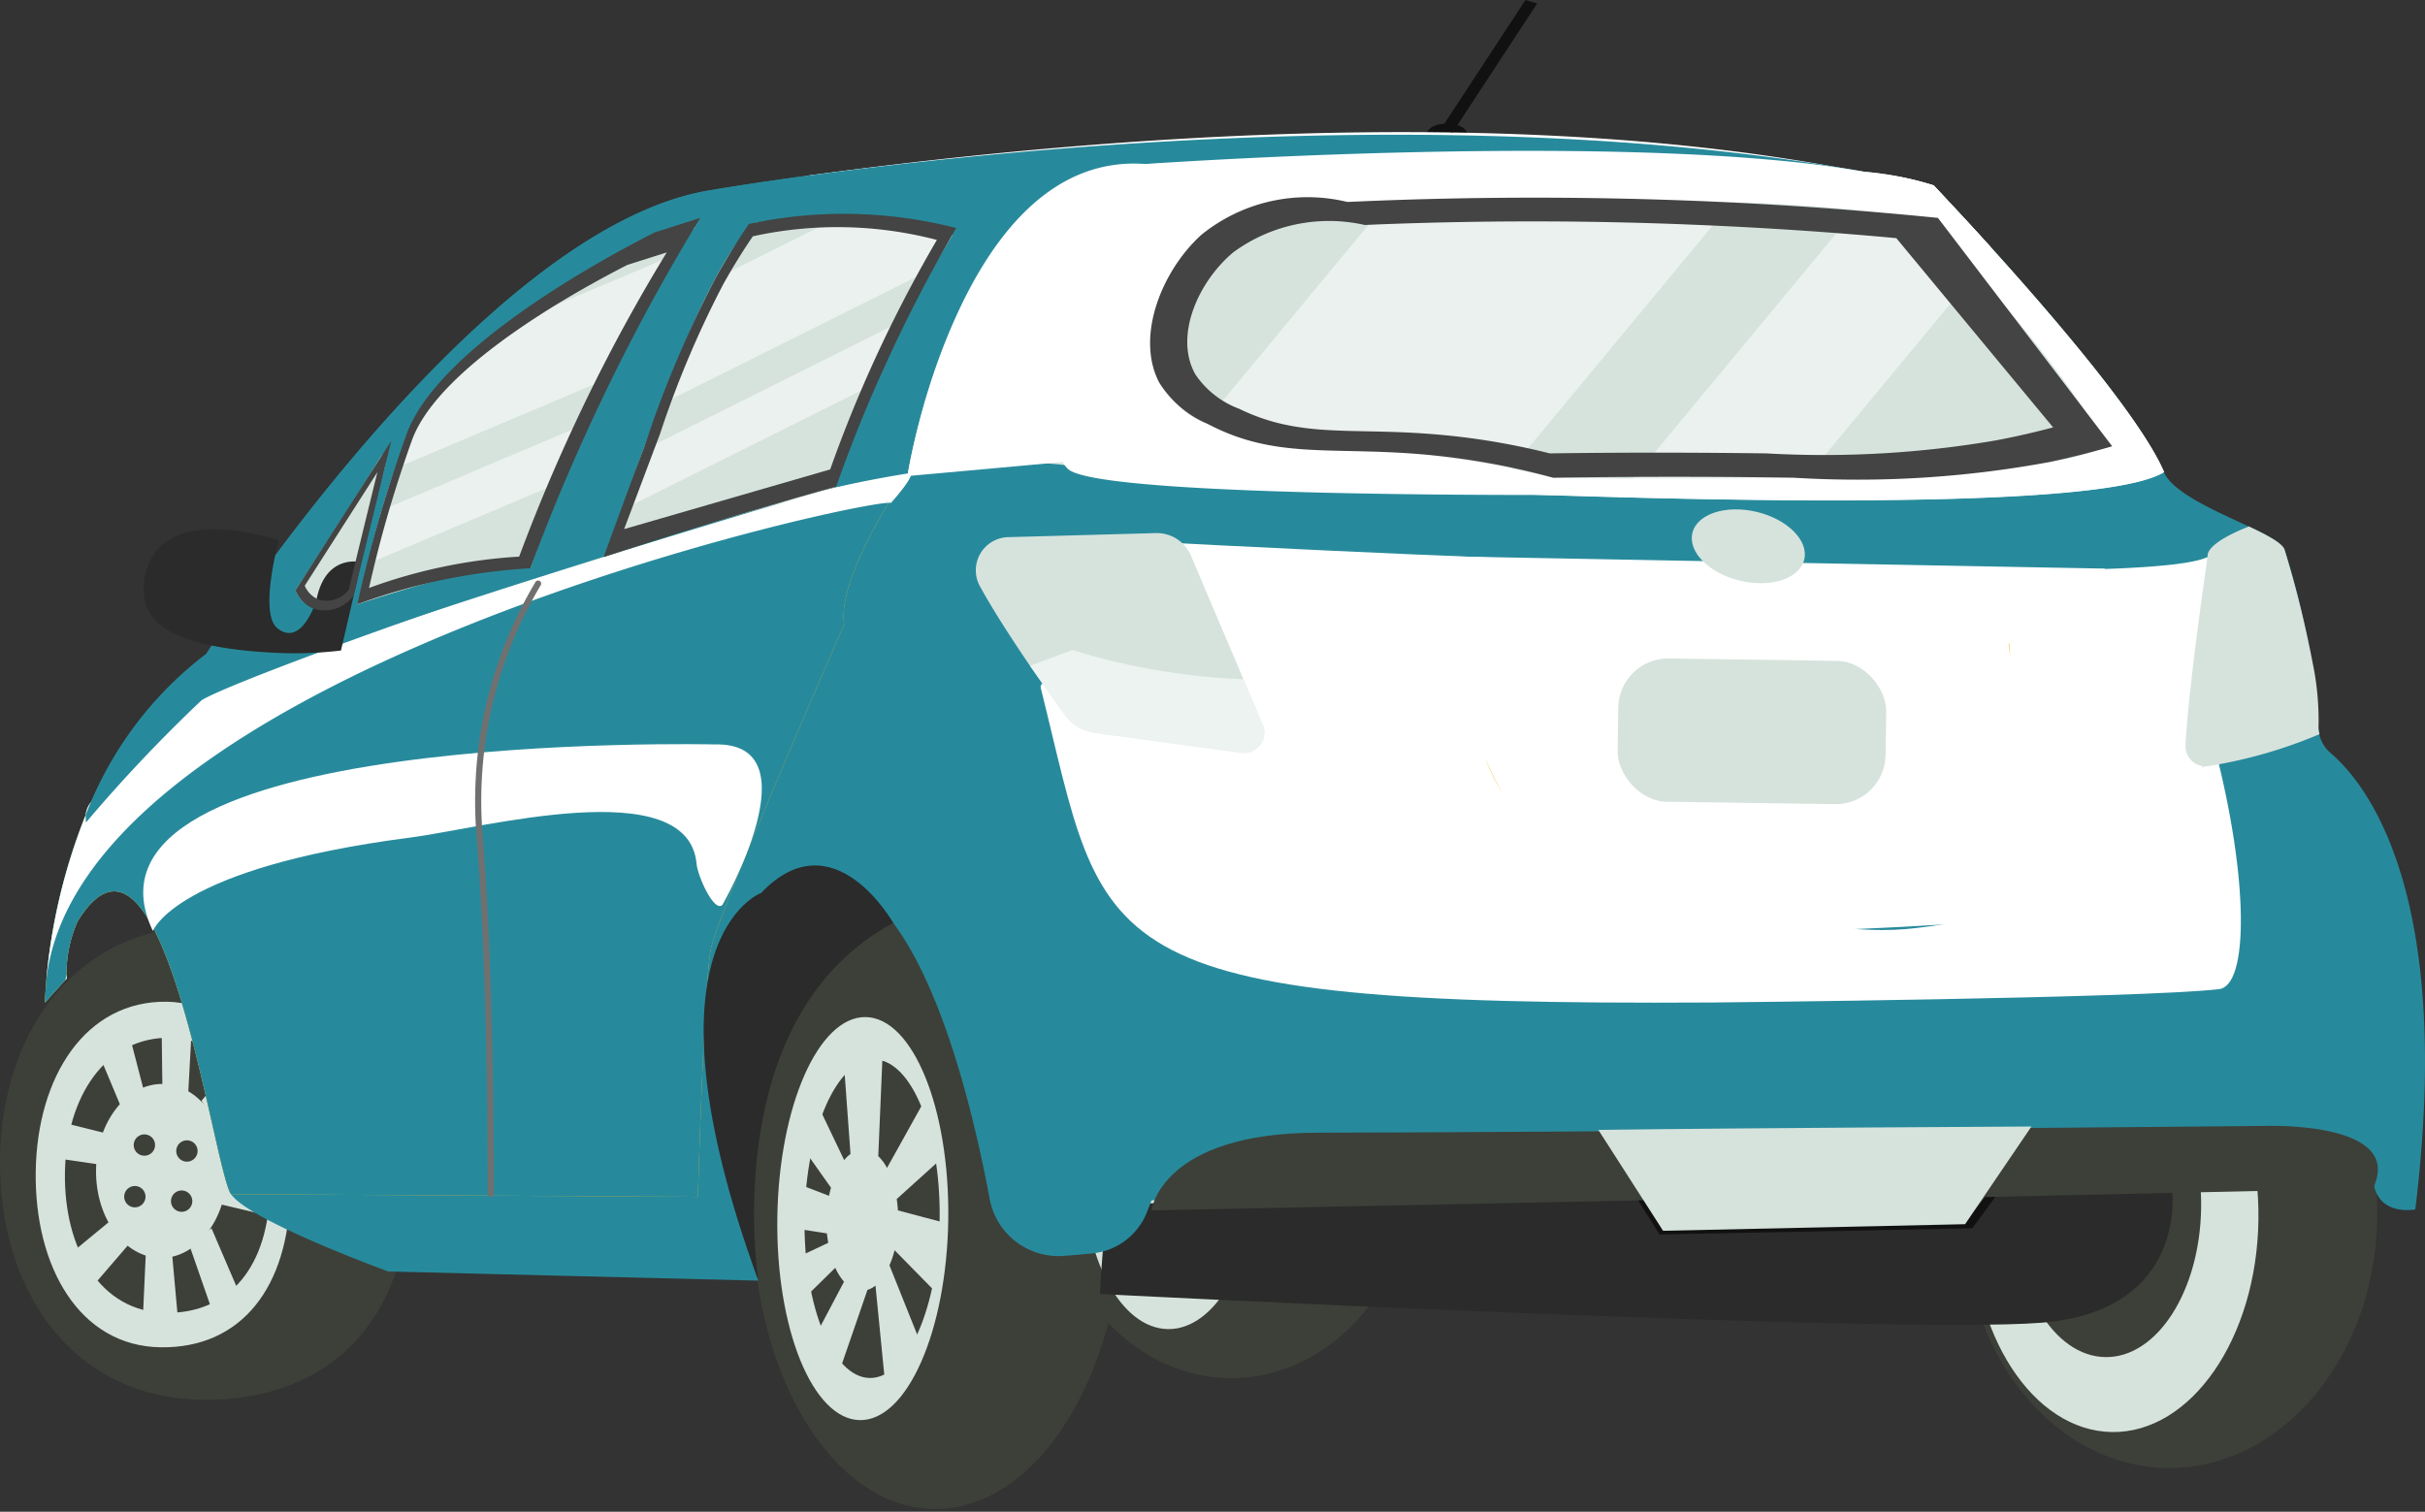 <svg xmlns="http://www.w3.org/2000/svg" xmlns:xlink="http://www.w3.org/1999/xlink" width="79.139" height="49.342" viewBox="0 0 79.139 49.342">
  <rect x="0" y="0" width="79.139" height="49.342" fill="#333333" stroke="none"/>
  <defs>
    <clipPath id="clip-path">
      <path id="Path_2697" data-name="Path 2697" d="M148.3,214.186c-3.277,2.04-34.853.063-34.853.063a3.648,3.648,0,0,0-.99-.285,12.8,12.8,0,0,0-3.009-.011l-2.128.24s1.536-10.016,7.731-10.058c0,0,16.7-.575,23.511.259a.086.086,0,0,1,.032,0,10.563,10.563,0,0,1,2.188.437l0,0c.063.069.834.875,1.863,2.015C144.628,209.036,147.557,212.438,148.3,214.186Z" transform="translate(-107.323 -203.941)" fill="none"/>
    </clipPath>
    <clipPath id="clip-path-2">
      <path id="Path_2701" data-name="Path 2701" d="M83.23,219.63s2.986-9.531,4.825-10.731c0,0,5.672-.515,6.388.423,0,0-3.969,6.486-3.8,8.211,0,0-7.418,2.1-7.42,2.229" transform="translate(-83.228 -208.759)" fill="none"/>
    </clipPath>
    <clipPath id="clip-path-3">
      <path id="Path_2702" data-name="Path 2702" d="M63.008,221.8s4.894-1.653,5.649-1.178c0,0,3.011-8.934,5.378-11.136,0,0-3.434.364-8.679,5.722C64.14,216.448,63.181,221.3,63.008,221.8Z" transform="translate(-63.008 -209.484)" fill="none"/>
    </clipPath>
  </defs>
  <g id="Group_1832" data-name="Group 1832" transform="translate(-34.282 -191.224)">
    <g id="Group_1831" data-name="Group 1831" transform="translate(34.282 191.224)">
      <path id="Path_2642" data-name="Path 2642" d="M150.36,201.494c0,.175-.293.313-.649.308s-.642-.151-.639-.327.293-.313.649-.308S150.362,201.319,150.36,201.494Z" transform="translate(-102.487 -197.132)" fill="#111"/>
      <g id="Group_1810" data-name="Group 1810" transform="translate(0 29.558)">
        <g id="Group_1800" data-name="Group 1800" transform="translate(24.427 0)">
          <ellipse id="Ellipse_236" data-name="Ellipse 236" cx="9.806" cy="6.045" rx="9.806" ry="6.045" transform="matrix(0.014, -1, 1, 0.014, 0, 19.61)" fill="#3d4039"/>
          <path id="Path_2643" data-name="Path 2643" d="M102.365,279.64c-.052,3.633-1.344,6.56-2.884,6.538s-2.747-2.985-2.694-6.617S98.13,273,99.67,273.023,102.417,276.008,102.365,279.64Z" transform="translate(-95.846 -269.384)" fill="#d6e3dd"/>
          <path id="Path_2644" data-name="Path 2644" d="M103.386,281.662c-.041,2.871-1.062,5.184-2.28,5.167s-2.171-2.359-2.129-5.23,1.062-5.184,2.279-5.167S103.427,278.791,103.386,281.662Z" transform="translate(-97.148 -271.41)" fill="#3d4039"/>
          <path id="Path_2645" data-name="Path 2645" d="M102.058,282.846l.307-2.259-1.542-.409c-.008-.128-.022-.251-.039-.371l1.451-1.31-.568-1.861-1.2,2.156a1.529,1.529,0,0,0-.285-.384l.168-3.963L99,274.563l.276,3.773a1.171,1.171,0,0,0-.207.2L98,276.3l-.435,1.617,1.074,1.52c-.024.086-.045.173-.063.265l-1.533-.59-.084,1.577,1.548.24c.009.107.026.207.042.308l-1.5.706.375,1.439,1.355-1.331a1.788,1.788,0,0,0,.286.454L97.8,284.9l.85,1.293,1.179-3.42a.788.788,0,0,0,.262-.141l.356,3.609,1.2-1.522-1.1-2.748a3.124,3.124,0,0,0,.168-.493Z" transform="translate(-95.947 -270.229)" fill="#d6e3dd"/>
        </g>
        <g id="Group_1801" data-name="Group 1801" transform="translate(34.142 1.525)">
          <ellipse id="Ellipse_237" data-name="Ellipse 237" cx="6.907" cy="5.966" rx="6.907" ry="5.966" transform="translate(0 13.812) rotate(-89.175)" fill="#3d4039"/>
          <path id="Path_2646" data-name="Path 2646" d="M127.065,277.785c-.041,2.864-1.341,5.168-2.9,5.146s-2.794-2.363-2.753-5.227,1.341-5.169,2.9-5.146S127.107,274.921,127.065,277.785Z" transform="translate(-120.192 -270.633)" fill="#d6e3dd"/>
        </g>
        <g id="Group_1808" data-name="Group 1808" transform="translate(0 0.665)">
          <path id="Path_2647" data-name="Path 2647" d="M47.654,274.2c-.061,4.262-2.53,7.02-6.792,6.958s-6.64-3.618-6.579-7.88,2.605-7.648,6.867-7.587S47.715,269.942,47.654,274.2Z" transform="translate(-34.282 -265.695)" fill="#3d4039"/>
          <path id="Path_2648" data-name="Path 2648" d="M45.459,277.98c-.045,3.108-1.583,5.123-4.23,5.085s-4.12-2.628-4.075-5.736,1.631-5.581,4.278-5.543S45.5,274.872,45.459,277.98Z" transform="translate(-35.988 -269.313)" fill="#d6e3dd"/>
          <path id="Path_2649" data-name="Path 2649" d="M46.191,279.618c-.036,2.474-1.273,4.078-3.406,4.047s-3.317-2.092-3.282-4.567,1.312-4.443,3.444-4.413S46.227,277.143,46.191,279.618Z" transform="translate(-37.384 -271.037)" fill="#3d4039"/>
          <path id="Path_2650" data-name="Path 2650" d="M46.287,281.274c-.022,1.569-1,2.826-2.177,2.809s-2.118-1.3-2.1-2.871,1-2.826,2.177-2.809S46.31,279.706,46.287,281.274Z" transform="translate(-38.876 -273.246)" fill="#d6e3dd"/>
          <g id="Group_1802" data-name="Group 1802" transform="translate(4.054 6.803)">
            <path id="Path_2651" data-name="Path 2651" d="M45.731,282.81a.348.348,0,1,1-.343-.353A.348.348,0,0,1,45.731,282.81Z" transform="translate(-44.725 -282.457)" fill="#3d4039"/>
            <path id="Path_2652" data-name="Path 2652" d="M49.153,283.288a.348.348,0,1,1-.343-.353A.348.348,0,0,1,49.153,283.288Z" transform="translate(-46.759 -282.741)" fill="#3d4039"/>
            <path id="Path_2653" data-name="Path 2653" d="M48.728,287.322a.348.348,0,1,1-.343-.353A.348.348,0,0,1,48.728,287.322Z" transform="translate(-46.506 -285.138)" fill="#3d4039"/>
            <path id="Path_2654" data-name="Path 2654" d="M44.967,286.962a.348.348,0,1,1-.343-.353A.348.348,0,0,1,44.967,286.962Z" transform="translate(-44.272 -284.924)" fill="#3d4039"/>
          </g>
          <g id="Group_1807" data-name="Group 1807" transform="translate(1.469 3.051)">
            <g id="Group_1803" data-name="Group 1803" transform="translate(3.193)">
              <path id="Path_2655" data-name="Path 2655" d="M48.144,275.644l-.84-.063-.029-2.367,1,.027Z" transform="translate(-46.665 -273.214)" fill="#d6e3dd"/>
              <path id="Path_2656" data-name="Path 2656" d="M46.694,291.108l-.808-.082-.114,2.5,1.148.087Z" transform="translate(-45.771 -283.797)" fill="#d6e3dd"/>
            </g>
            <g id="Group_1804" data-name="Group 1804" transform="translate(1.671 0.257)">
              <path id="Path_2657" data-name="Path 2657" d="M50.2,290.022l-.745.488.756,2.172.9-.537Z" transform="translate(-46.436 -283.458)" fill="#d6e3dd"/>
              <path id="Path_2658" data-name="Path 2658" d="M43.662,276.249l-.709.49-.931-2.224,1.017-.668Z" transform="translate(-42.021 -273.847)" fill="#d6e3dd"/>
            </g>
            <g id="Group_1805" data-name="Group 1805" transform="translate(0 3.262)">
              <path id="Path_2659" data-name="Path 2659" d="M39.985,281.729l-.172,1.015-1.91-.28.167-1.213Z" transform="translate(-37.903 -281.25)" fill="#d6e3dd"/>
              <path id="Path_2660" data-name="Path 2660" d="M52.248,285.7l-.184.974,2,.473.236-1.387Z" transform="translate(-46.317 -283.896)" fill="#d6e3dd"/>
            </g>
            <g id="Group_1806" data-name="Group 1806" transform="translate(0.719 0.975)">
              <path id="Path_2661" data-name="Path 2661" d="M50.491,277.293l.466.839,1.61-1.6-.663-.915Z" transform="translate(-46.101 -275.617)" fill="#d6e3dd"/>
              <path id="Path_2662" data-name="Path 2662" d="M41.383,288.809l.574.7-1.487,1.727-.8-1.015Z" transform="translate(-39.674 -283.455)" fill="#d6e3dd"/>
            </g>
          </g>
        </g>
        <g id="Group_1809" data-name="Group 1809" transform="translate(63.973 1.762)">
          <ellipse id="Ellipse_238" data-name="Ellipse 238" cx="8.251" cy="6.745" rx="8.251" ry="6.745" transform="matrix(0.014, -1, 1, 0.014, 0, 16.499)" fill="#3d4039"/>
          <path id="Path_2663" data-name="Path 2663" d="M202.192,279.034c-.056,3.857-2.2,6.953-4.779,6.916s-4.633-3.194-4.578-7.051,2.2-6.953,4.779-6.916S202.247,275.177,202.192,279.034Z" transform="translate(-192.462 -270.529)" fill="#d6e3dd"/>
          <path id="Path_2664" data-name="Path 2664" d="M202.342,281.118c-.039,2.713-1.438,4.892-3.124,4.868s-3.022-2.243-2.983-4.956,1.438-4.892,3.124-4.868S202.381,278.405,202.342,281.118Z" transform="translate(-194.482 -273.011)" fill="#3d4039"/>
        </g>
      </g>
      <path id="Path_2665" data-name="Path 2665" d="M122.745,290.216s25.819,1.315,30.694.938,4.287-4.411,4.287-4.411l-34.755.533S122.756,289.471,122.745,290.216Z" transform="translate(-86.844 -247.979)" fill="#2a2b2a"/>
      <path id="Path_2666" data-name="Path 2666" d="M115.253,237.131s-1.3.255-1.377-1.014l-12.658.283-.676.849-9.675.194-.718-.941-16.137.332-.15.382a2.135,2.135,0,0,1-1.776,1.348c-.3.03-.621.059-.943.083a2.284,2.284,0,0,1-2.415-1.864c-.521-2.8-1.774-8.139-4.018-9.934a2.547,2.547,0,0,0-1.446-.605s-5.682.768-2.084,13.211l-12.079-.3s-4.548-1.656-5.132-2.527-2.212-13.433-5.008-8.9A4.262,4.262,0,0,0,38.6,229.6l-.707.785a18.781,18.781,0,0,1,1.332-6.127c.062-.15.127-.3.2-.454a11.771,11.771,0,0,1,3.734-4.8s8.879-13.917,16.45-15.136c0,0,22.686-3.979,39.923-.153,0,0,6.364,6.651,7.518,9.351.292.68,1.715,1.277,2.765,1.773.616.291,1.105.548,1.173.768a23.957,23.957,0,0,1,1.1,5.7,1.014,1.014,0,0,0,.031.311,1.132,1.132,0,0,0,.377.621C113.7,223.274,116.51,226.861,115.253,237.131Z" transform="translate(-36.431 -197.655)" fill="#278a9c"/>
      <g id="Group_1820" data-name="Group 1820" transform="translate(1.467)">
        <path id="Path_2667" data-name="Path 2667" d="M177.819,284.911l-11.8.228.972,1.538,9.676-.192Z" transform="translate(-114.025 -246.89)" fill="none" stroke="#111" stroke-miterlimit="10" stroke-width="1"/>
        <path id="Path_2668" data-name="Path 2668" d="M110.687,202.932a16.2,16.2,0,0,0-3.937.924c.528-1.054-5.8-.721-7.926-.564,6.238-.852,21.94-2.7,34.634-.124C133.536,203.3,117.473,202.141,110.687,202.932Z" transform="translate(-74.098 -197.538)" fill="#fff"/>
        <path id="Path_2669" data-name="Path 2669" d="M57.789,239.425" transform="translate(-49.717 -219.863)" fill="none" stroke="#111" stroke-miterlimit="10" stroke-width="1"/>
        <path id="Path_2670" data-name="Path 2670" d="M117.972,246.3c2.151,8.626,1.283,10.383,21.929,10.259,0,0,13.989-.136,16.521-.436.976-.116.969-3.616-.139-7.88,0,0-2.646,5.271-10.112,5.921S117.556,244.631,117.972,246.3Z" transform="translate(-85.472 -223.838)" fill="#fff"/>
        <path id="Path_2671" data-name="Path 2671" d="M128.873,234.9s31.318,1.679,33.654.453c0,0,.642,11.088-2.22,11.429-5.2.62-20.257,1.793-26.433-.748C131.171,244.92,129.263,235.4,128.873,234.9Z" transform="translate(-91.953 -217.174)" fill="#fff"/>
        <path id="Path_2672" data-name="Path 2672" d="M151.952,242.169s.177,6.1,2.826,6.2l13.051.122s2.508.7,1.941-6Z" transform="translate(-105.665 -221.494)" fill="#fff"/>
        <g id="Group_1815" data-name="Group 1815" transform="translate(46.999 20.997)" style="mix-blend-mode: multiply;isolation: isolate">
          <g id="Group_1814" data-name="Group 1814">
            <g id="Group_1811" data-name="Group 1811" transform="translate(17.081)">
              <path id="Path_2673" data-name="Path 2673" d="M195.855,243.426c-.01-.151-.02-.3-.034-.463H195.8C195.819,243.123,195.838,243.276,195.855,243.426Z" transform="translate(-195.797 -242.963)" fill="#eebb2d"/>
            </g>
            <g id="Group_1812" data-name="Group 1812" transform="translate(6.045 3.478)">
              <path id="Path_2674" data-name="Path 2674" d="M178.137,253.068l-9.535.9,9.12.085s1.509.418,1.921-2.524C179.236,253.254,178.137,253.068,178.137,253.068Z" transform="translate(-168.602 -251.532)" fill="#fff"/>
            </g>
            <g id="Group_1813" data-name="Group 1813" transform="translate(0 3.719)">
              <path id="Path_2675" data-name="Path 2675" d="M153.707,252.127a5.323,5.323,0,0,0,.583,1.188A7.581,7.581,0,0,1,153.707,252.127Z" transform="translate(-153.707 -252.127)" fill="#eebb2d"/>
            </g>
          </g>
        </g>
        <rect id="Rectangle_1319" data-name="Rectangle 1319" width="8.745" height="4.676" rx="1.625" transform="translate(51.368 21.469) rotate(0.825)" fill="#d6e3dd"/>
        <path id="Path_2676" data-name="Path 2676" d="M214.4,240.338a15.539,15.539,0,0,1-3.584,1.036.654.654,0,0,1-.789-.674c.023-.551.1-1.293.187-2.08.215-1.918.534-4.067.534-4.067-.064-.466,1.3-.972,1.3-.972l.041-.025c.617.292,1.1.547,1.172.765a35.442,35.442,0,0,1,.908,3.653v.005a9.222,9.222,0,0,1,.2,2.05A.908.908,0,0,0,214.4,240.338Z" transform="translate(-140.17 -216.376)" fill="#d6e3dd"/>
        <path id="Path_2677" data-name="Path 2677" d="M63.979,234.161s-4.143,9.45-4.359,10.639-.414,8.044-.414,8.044l-15.237-.088c-.584-.867-2.212-13.433-5.008-8.9a4.262,4.262,0,0,0-.357,1.867l-.707.785a18.781,18.781,0,0,1,1.332-6.127.8.8,0,0,1,.2-.454s1.289-3.09,6.354-4.516a17.362,17.362,0,0,1,1.779-.4s4.353-1.615,8.867-3.148l.04-.011c4.207-1.426,8.539-2.771,9.607-2.66C66.074,229.191,63.741,232.5,63.979,234.161Z" transform="translate(-37.898 -213.779)" fill="#eebb2d"/>
        <path id="Path_2678" data-name="Path 2678" d="M63.979,234.161s-4.143,9.45-4.359,10.639-.414,8.044-.414,8.044l-15.237-.088c-.584-.867-2.212-13.433-5.008-8.9a4.262,4.262,0,0,0-.357,1.867l-.707.785a18.781,18.781,0,0,1,1.332-6.127.8.8,0,0,1,.2-.454s1.289-3.09,6.354-4.516a17.362,17.362,0,0,1,1.779-.4s4.353-1.615,8.867-3.148l.04-.011c4.207-1.426,8.539-2.771,9.607-2.66C66.074,229.191,63.741,232.5,63.979,234.161Z" transform="translate(-37.898 -213.779)" fill="#278a9c"/>
        <g id="Group_1819" data-name="Group 1819" transform="translate(0.032 15.411)">
          <g id="Group_1818" data-name="Group 1818">
            <g id="Group_1816" data-name="Group 1816" transform="translate(0.634 16.398)">
              <path id="Path_2679" data-name="Path 2679" d="M39.538,269.784l.041-.046c0-.045,0-.09,0-.135C39.562,269.661,39.55,269.721,39.538,269.784Z" transform="translate(-39.538 -269.603)" fill="#fff"/>
            </g>
            <g id="Group_1817" data-name="Group 1817">
              <path id="Path_2680" data-name="Path 2680" d="M66.121,229.2a27.94,27.94,0,0,0-4.257,1.032s-2.324.69-5.35,1.629l-.04.011c-3.446,1.075-7.792,2.468-10.646,3.548a28.507,28.507,0,0,0-3.068,1.147,32.484,32.484,0,0,0-3.286,3.369.8.8,0,0,0-.2.454,19.1,19.1,0,0,0-1.3,5.548c.834-10.143,26.516-15.852,27.584-15.741C65.561,230.194,66.5,229.155,66.121,229.2Z" transform="translate(-37.977 -229.197)" fill="#fff"/>
            </g>
          </g>
        </g>
        <path id="Path_2681" data-name="Path 2681" d="M46.117,257.174s.712-2.059,8.413-3.053c2.323-.3,9.065-2.142,9.33.863.035.394.573,1.6.842,1.337,0,0,3.058-5.323-.256-5.238C64.446,251.083,42.965,250.57,46.117,257.174Z" transform="translate(-42.594 -226.785)" fill="#fff"/>
        <path id="Path_2682" data-name="Path 2682" d="M145.772,235.879s-1.633,2.958,5.625,2.765l14.608.111a3.04,3.04,0,0,0,3.116-2.44Z" transform="translate(-101.9 -217.756)" fill="#fff" style="mix-blend-mode: multiply;isolation: isolate"/>
        <rect id="Rectangle_1320" data-name="Rectangle 1320" width="7.453" height="1.143" transform="translate(46.391 5.388) rotate(0.825)" fill="#fff"/>
        <path id="Path_2683" data-name="Path 2683" d="M150.148,195.435l.381.114,2.761-4.211-.381-.114Z" transform="translate(-104.593 -191.224)" fill="#111"/>
        <path id="Path_2684" data-name="Path 2684" d="M174,233.831c-.147.621-1.084.93-2.092.691s-1.706-.936-1.558-1.557,1.084-.93,2.092-.692S174.151,233.21,174,233.831Z" transform="translate(-116.587 -215.567)" fill="#d6e3dd"/>
        <path id="Path_2685" data-name="Path 2685" d="M166.74,283.812l-12.657.283-.676.849-9.675.195-.718-.941-16.137.332s.308-2.533,5.435-2.537c7.72-.006,30.88-.22,30.88-.22S167.813,281.593,166.74,283.812Z" transform="translate(-90.766 -245.023)" fill="#3d4039"/>
        <path id="Path_2686" data-name="Path 2686" d="M162.815,281.937l2.112,3.292,9.856-.215,2.165-3.188S167.228,281.875,162.815,281.937Z" transform="translate(-112.12 -245.057)" fill="#d6e3dd"/>
        <path id="Path_2687" data-name="Path 2687" d="M92.653,274.382s-1.368-8.572,4.4-11.677c0,0-1.942-3.461-4.308-.981C92.743,261.724,88.583,263.258,92.653,274.382Z" transform="translate(-69.371 -232.581)" fill="#2a2b2a"/>
        <path id="Path_2688" data-name="Path 2688" d="M121.416,241.269l-4.773-.65a1.434,1.434,0,0,1-.987-.59c-.278-.388-.694-.961-1.135-1.6-.569-.838-1.193-1.792-1.636-2.6a1.082,1.082,0,0,1,.913-1.6l4.835-.133a1.207,1.207,0,0,1,1.137.729l1.716,4.039.631,1.485A.667.667,0,0,1,121.416,241.269Z" transform="translate(-82.374 -216.696)" fill="#d6e3dd"/>
        <path id="Path_2689" data-name="Path 2689" d="M124.005,246.853l-4.773-.65a1.434,1.434,0,0,1-.987-.59c-.278-.388-.694-.961-1.135-1.6l1.383-.516a21.888,21.888,0,0,0,5.583.955l.631,1.485A.667.667,0,0,1,124.005,246.853Z" transform="translate(-84.963 -222.28)" fill="#fff" opacity="0.57"/>
        <path id="Path_2690" data-name="Path 2690" d="M74.7,238.159a13.87,13.87,0,0,0-1.927,7.986c.006.089.012.179.019.269.394,4.842.362,11.666.362,11.666" transform="translate(-58.606 -219.111)" fill="none" stroke="#707070" stroke-linecap="round" stroke-miterlimit="10" stroke-width="0.2"/>
      </g>
      <g id="Group_1830" data-name="Group 1830" transform="translate(2.8 4.395)">
        <path id="Path_2691" data-name="Path 2691" d="M109,213.063c-3.277,2.04-34.853.063-34.853.063a8.581,8.581,0,0,0-4-.3,38.975,38.975,0,0,0-4.886.828c-6.251,1.5-19.244,6.166-20.306,6.863a49.315,49.315,0,0,0-3.771,3.989l-.008-.251A12.049,12.049,0,0,1,45.113,219s8.879-13.917,16.45-15.136c0,0,1.092-.191,2.984-.45.012,0,.02,0,.028,0,6.238-.852,21.061-2.424,33.882-.283l.809.143a.086.086,0,0,1,.032,0q1.107.195,2.188.437l0,0C101.681,203.918,107.869,210.407,109,213.063Z" transform="translate(-41.181 -202.052)" fill="#278a9c"/>
        <path id="Path_2692" data-name="Path 2692" d="M148.3,214.186c-3.277,2.04-34.853.063-34.853.063a3.648,3.648,0,0,0-.99-.285,12.8,12.8,0,0,0-3.009-.011l-2.128.24s1.536-10.016,7.731-10.058c0,0,16.7-.575,23.511.259a.086.086,0,0,1,.032,0,10.563,10.563,0,0,1,2.188.437l0,0c.063.069.834.875,1.863,2.015C144.628,209.036,147.557,212.438,148.3,214.186Z" transform="translate(-80.481 -203.175)" fill="#d6e3dd"/>
        <path id="Path_2693" data-name="Path 2693" d="M83.23,219.63s2.986-9.531,4.825-10.731c0,0,5.672-.515,6.388.423,0,0-3.969,6.486-3.8,8.211,0,0-7.418,2.1-7.42,2.229" transform="translate(-66.164 -206.037)" fill="#d6e3dd"/>
        <path id="Path_2694" data-name="Path 2694" d="M63.008,221.8s4.894-1.653,5.649-1.178c0,0,3.011-8.934,5.378-11.136,0,0-3.434.364-8.679,5.722C64.14,216.448,63.181,221.3,63.008,221.8Z" transform="translate(-54.15 -206.468)" fill="#d6e3dd"/>
        <path id="Path_2695" data-name="Path 2695" d="M60.714,227.935c.089-.148.433-.714.246.153l-1.234,4.6s-1.322.353-1.681-.571C58.045,232.12,60.178,228.824,60.714,227.935Z" transform="translate(-51.201 -217.242)" fill="#d6e3dd"/>
        <path id="Path_2696" data-name="Path 2696" d="M52.937,234.865s-1.163-.3-1.459,1.236c0,0-.467,1.557-1.271.922-.615-.484.043-2.871.043-2.871s-4.118-1.435-4.4,1.417c-.118,1.215.8,2.056,4.142,2.246a12.933,12.933,0,0,0,2.287-.067S52.822,235.43,52.937,234.865Z" transform="translate(-43.952 -220.91)" fill="#2a2b2a"/>
        <g id="Group_1823" data-name="Group 1823" transform="translate(26.842 0.767)">
          <g id="Group_1822" data-name="Group 1822" clip-path="url(#clip-path)">
            <g id="Group_1821" data-name="Group 1821" transform="translate(-0.966 -17.269)" opacity="0.51">
              <rect id="Rectangle_1321" data-name="Rectangle 1321" width="8.663" height="50.292" transform="matrix(0.77, 0.638, -0.638, 0.77, 32.097, 0)" fill="#fff"/>
              <rect id="Rectangle_1322" data-name="Rectangle 1322" width="4.332" height="50.292" transform="matrix(0.77, 0.638, -0.638, 0.77, 41.527, 7.322)" fill="#fff"/>
            </g>
          </g>
        </g>
        <path id="Path_2698" data-name="Path 2698" d="M142.6,206.506a1.767,1.767,0,0,1-.4-.209c-3.15-2.1-18.822-.976-25.093-1.355-8.014-.485-4.56,8.549-4.56,8.549l-5.313.482s1.717-10.643,7.77-10.186c0,0,15.811-1.122,23.511.259a.085.085,0,0,1,.032,0,10.562,10.562,0,0,1,2.188.437l0,0C140.794,204.561,141.566,205.367,142.6,206.506Z" transform="translate(-80.424 -202.828)" fill="#fff"/>
        <path id="Path_2699" data-name="Path 2699" d="M127.712,207.063s-5.066.192-5.435,3.052c-.164,1.272-1.209,4.256,2.632,4.411,0,0,10.671,1.165,11.207,2.067,0,0-15.9.134-17.149-.819-.956-.727-2.082-8.078,2.425-8.772A17.542,17.542,0,0,1,127.712,207.063Z" transform="translate(-86.885 -204.839)" fill="#fff"/>
        <path id="Path_2700" data-name="Path 2700" d="M150.149,207.665c-1.029-1.14-1.8-1.946-1.863-2.015l0,0a8.215,8.215,0,0,0-1.473-.339c.335.358.82.88,1.39,1.512,1.976,2.183,4.9,5.585,5.651,7.333-3.277,2.04-34.742.488-33.893.623.381.061.562.44.99.285,0,0,31.576,1.977,34.853-.062C155.053,213.25,152.125,209.848,150.149,207.665Z" transform="translate(-87.977 -203.987)" fill="#fff"/>
        <g id="Group_1826" data-name="Group 1826" transform="translate(17.064 2.722)">
          <g id="Group_1825" data-name="Group 1825" clip-path="url(#clip-path-2)">
            <g id="Group_1824" data-name="Group 1824" transform="translate(-3.728 -1.858)" opacity="0.51">
              <rect id="Rectangle_1323" data-name="Rectangle 1323" width="2.87" height="16.661" transform="translate(14.907 0) rotate(63.469)" fill="#fff"/>
              <rect id="Rectangle_1324" data-name="Rectangle 1324" width="1.435" height="16.661" transform="translate(16.785 3.48) rotate(63.468)" fill="#fff"/>
            </g>
          </g>
        </g>
        <g id="Group_1829" data-name="Group 1829" transform="translate(8.858 3.016)">
          <g id="Group_1828" data-name="Group 1828" clip-path="url(#clip-path-3)">
            <g id="Group_1827" data-name="Group 1827" transform="translate(-3.836 0.42)" opacity="0.51">
              <rect id="Rectangle_1325" data-name="Rectangle 1325" width="2.87" height="16.661" transform="translate(15.347 0) rotate(67.087)" fill="#fff"/>
              <rect id="Rectangle_1326" data-name="Rectangle 1326" width="1.435" height="16.661" transform="translate(17.002 3.592) rotate(67.087)" fill="#fff"/>
            </g>
          </g>
        </g>
      </g>
    </g>
    <path id="Path_2703" data-name="Path 2703" d="M152.477,207.771c-2.342-.235-4.8-.418-7.354-.532-4.237-.187-8.222-.158-11.919.012a5.5,5.5,0,0,0-4.768,1.075c-1.3,1.181-2.151,3.332-1.372,4.821a3.443,3.443,0,0,0,1.579,1.347c2.175,1.148,3.969.747,6.9.986a23.9,23.9,0,0,1,4.375.771c3.381-.049,6.055-.028,7.849,0a34.277,34.277,0,0,0,8.368-.515c.856-.183,1.558-.373,2.029-.511Q155.322,211.5,152.477,207.771Zm1.928,7.256a33.2,33.2,0,0,1-7.532.43c-1.615-.02-4.022-.041-7.066,0a23.061,23.061,0,0,0-3.937-.637c-2.63-.2-4.245.134-6.2-.82a2.977,2.977,0,0,1-1.424-1.116c-.7-1.234.069-3.011,1.234-3.989a5.279,5.279,0,0,1,4.29-.893c3.332-.142,6.919-.166,10.73-.008,2.3.093,4.513.243,6.619.438q2.557,3.086,5.117,6.177C155.8,214.723,155.176,214.881,154.4,215.027Z" transform="translate(-54.951 -9.435)" fill="#434443"/>
    <path id="Path_2704" data-name="Path 2704" d="M91.609,208.453a14.546,14.546,0,0,0-4.058.3c-.272.4-.67,1.015-1.1,1.79a37.042,37.042,0,0,0-2.313,5.483c-.236.629-.461,1.234-.541,1.45-.332.9-.6,1.639-.788,2.15q1.857-.609,3.805-1.2,1.924-.582,3.786-1.1c.414-1.173.9-2.415,1.485-3.705a49.139,49.139,0,0,1,2.435-4.736A14.735,14.735,0,0,0,91.609,208.453Zm-.085,5.02c-.515,1.148-.95,2.248-1.319,3.291l-6.725,1.948c.544-1.437.95-2.524,1.169-3.1a32.579,32.579,0,0,1,2.054-4.87c.381-.686.735-1.234.978-1.587a12.842,12.842,0,0,1,6.006.118A44.252,44.252,0,0,0,91.524,213.473Z" transform="translate(-28.83 -10.218)" fill="#434443"/>
    <path id="Path_2705" data-name="Path 2705" d="M72.713,209.225c-1.429.726-7,3.673-8.084,6.558-.049.134-.373,1.027-.739,2.224-.418,1.38-.7,2.545-.881,3.356a19.148,19.148,0,0,1,1.98-.613,19.669,19.669,0,0,1,3.669-.564c.674-1.822,1.5-3.79,2.5-5.856s2.037-3.924,3.044-5.58Zm-2.248,5.5c-.868,1.794-1.583,3.5-2.171,5.081a17.15,17.15,0,0,0-4.9,1.023c.158-.7.4-1.713.767-2.91.317-1.039.6-1.818.641-1.932.933-2.508,5.779-5.065,7.017-5.7.43-.138.86-.272,1.291-.41C72.23,211.315,71.334,212.93,70.465,214.724Z" transform="translate(-17.069 -10.414)" fill="#434443"/>
    <path id="Path_2706" data-name="Path 2706" d="M58.04,231.556a1.117,1.117,0,0,0,.576.593,1.184,1.184,0,0,0,1.323-.422q.615-2.532,1.23-5.057Q59.6,229.111,58.04,231.556Zm1.741-.028a.9.9,0,0,1-1,.321.856.856,0,0,1-.438-.446q1.187-1.857,2.37-3.705C60.4,228.971,60.089,230.249,59.781,231.528Z" transform="translate(-14.116 -21.061)" fill="#434443"/>
  </g>
</svg>
